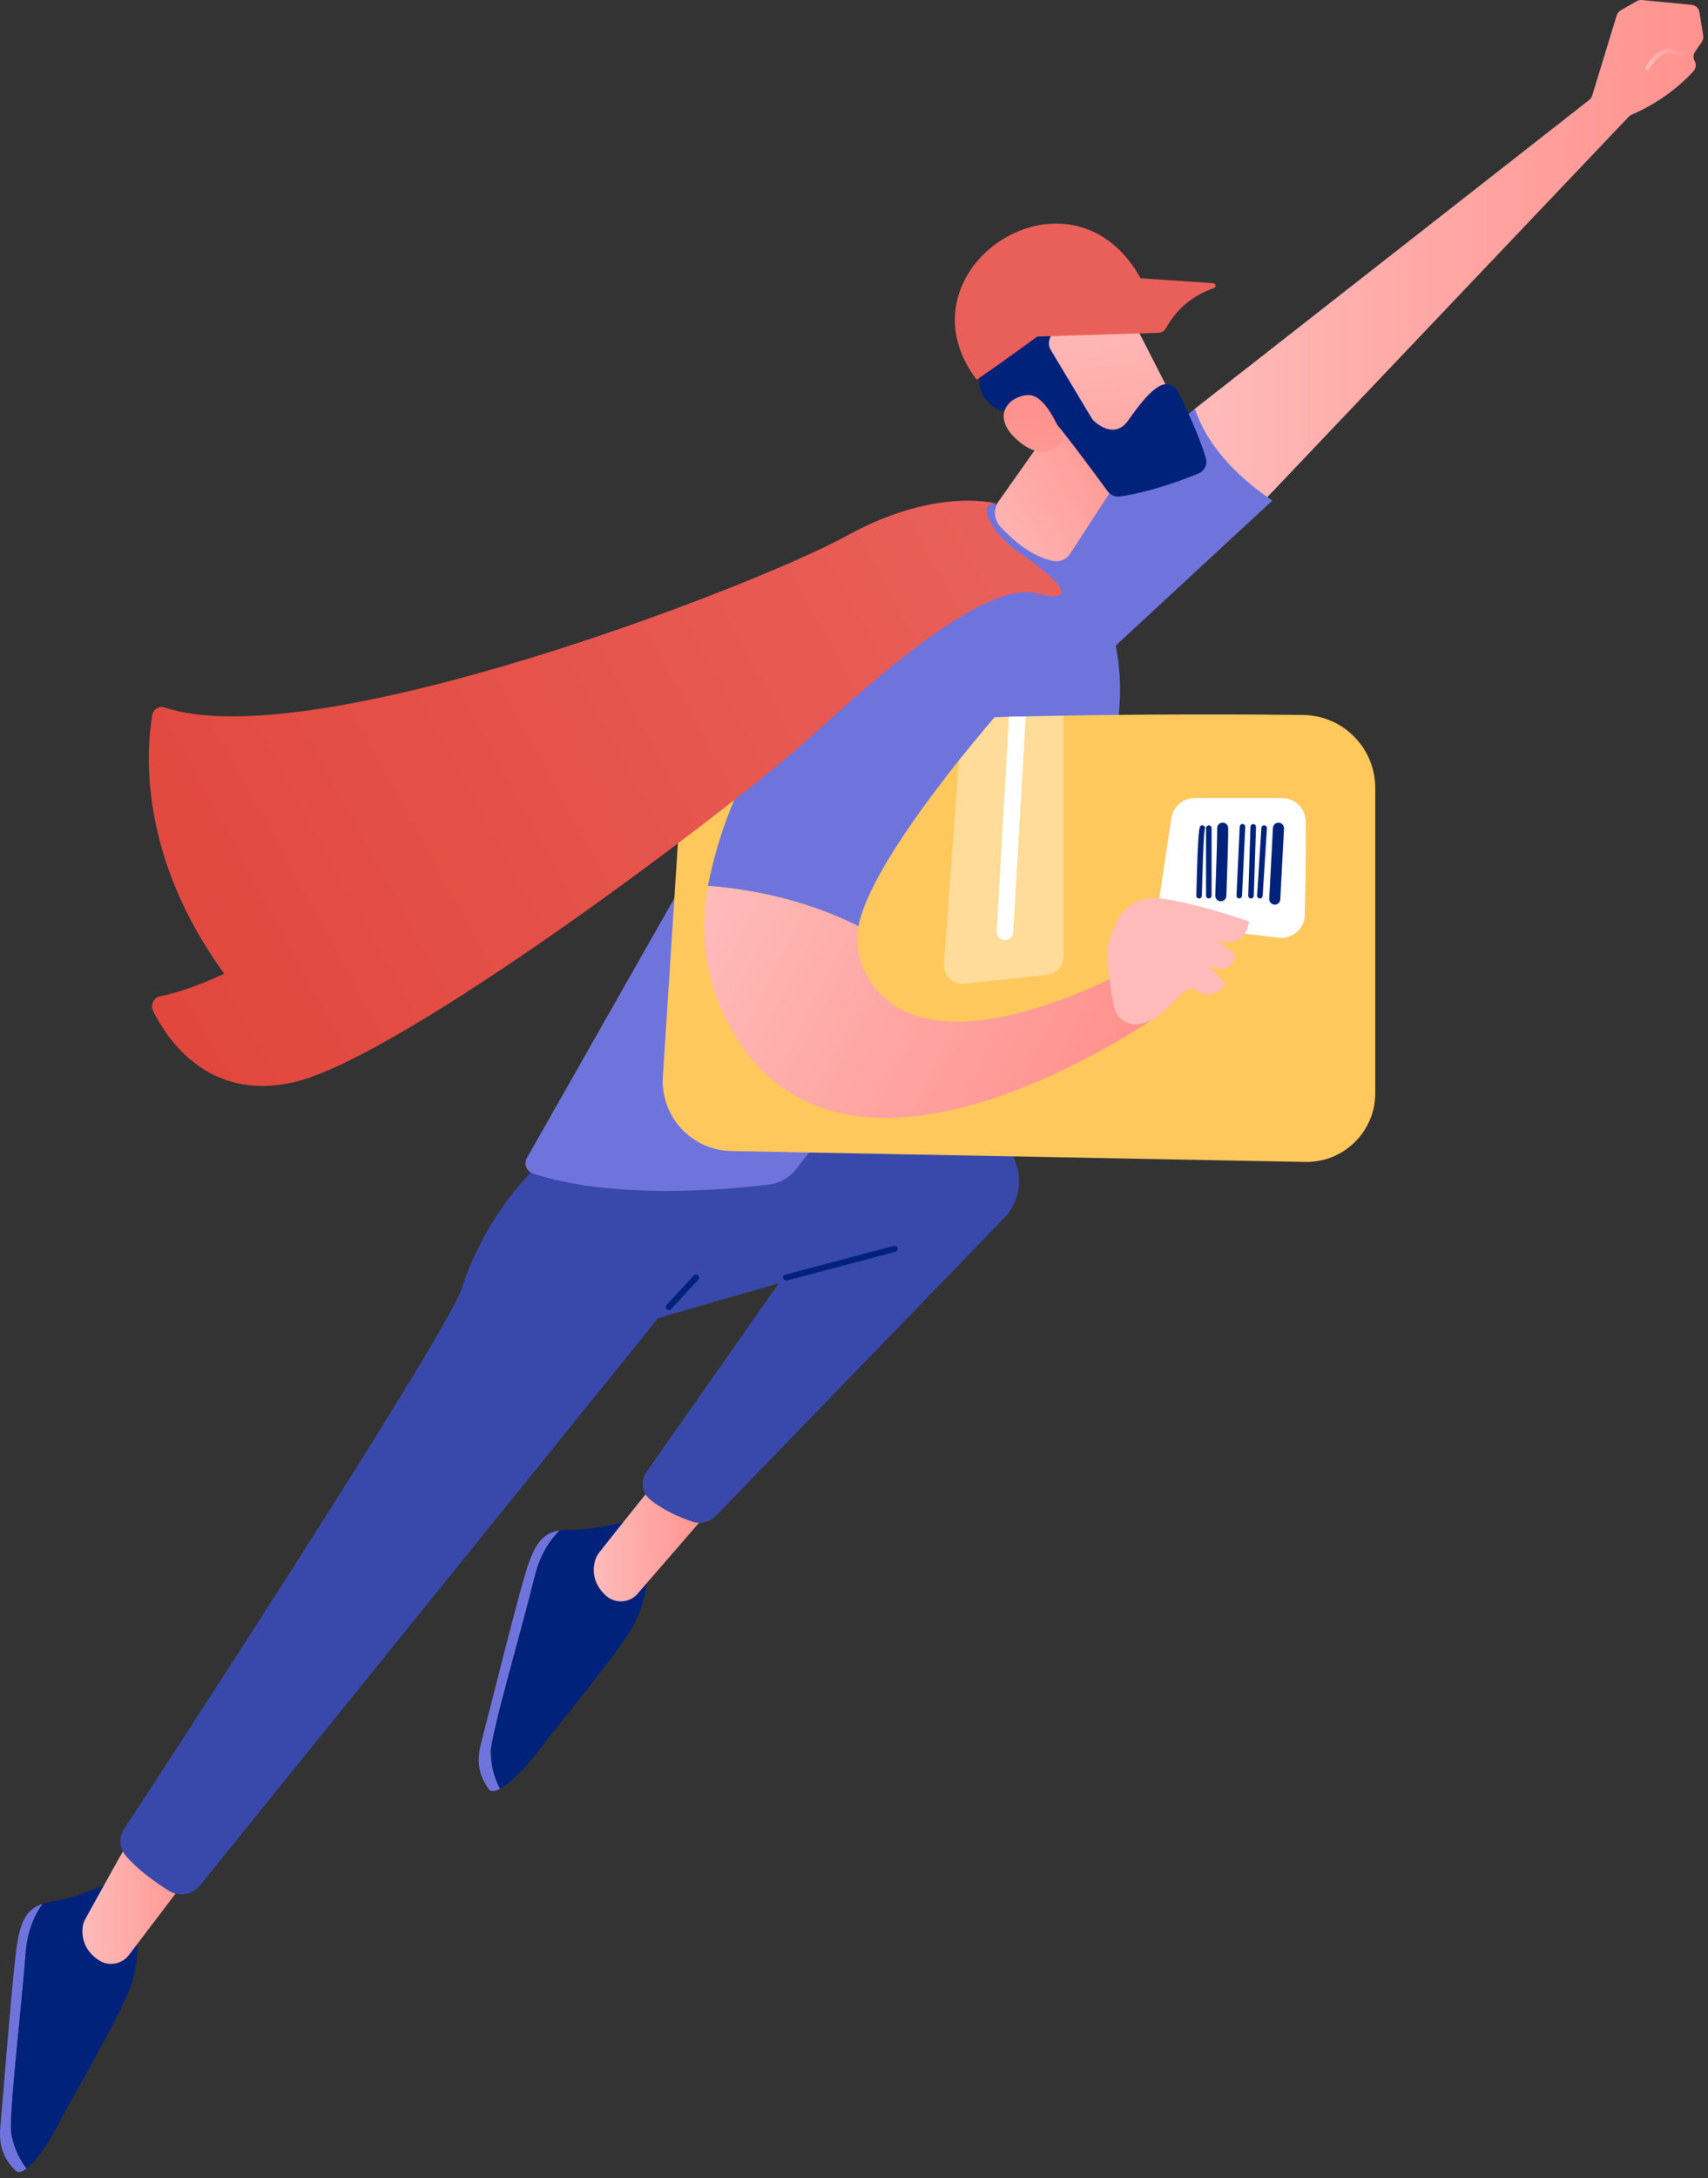 <svg width="255" height="325" viewBox="0 0 255 325" fill="none" xmlns="http://www.w3.org/2000/svg">
<rect x="0" y="0" width="255" height="325" fill="#333333" stroke="none"/>
<path d="M178.22 61.123L237.261 14.919C237.473 14.753 237.626 14.529 237.709 14.269L241.368 2.296C241.463 1.977 241.687 1.705 241.982 1.528L244.366 0.17C244.602 0.041 244.874 -0.019 245.145 0.005L252.546 0.725C253.148 0.784 253.632 1.233 253.726 1.835L254.281 5.295C254.34 5.638 254.257 5.98 254.069 6.263L253.077 7.704C252.794 8.117 252.758 8.649 253.006 9.097C253.278 9.581 253.207 10.195 252.841 10.609C251.613 11.978 248.533 14.989 243.599 17.115C243.434 17.186 243.28 17.292 243.15 17.434L186.553 76.97C186.045 77.513 177.582 61.607 178.22 61.123Z" fill="url(#paint0_linear)"/>
<path d="M245.937 10.456C245.889 10.456 245.842 10.444 245.795 10.42C245.642 10.338 245.594 10.149 245.677 10.007C245.748 9.877 247.495 6.748 249.702 7.421C251.425 7.952 251.909 7.752 251.909 7.752C252.051 7.657 252.228 7.704 252.322 7.846C252.417 7.988 252.369 8.188 252.228 8.271C252.098 8.366 251.496 8.614 249.525 8C247.802 7.468 246.232 10.267 246.22 10.302C246.149 10.396 246.043 10.456 245.937 10.456Z" fill="url(#paint1_linear)"/>
<path d="M178.385 60.982L151.709 83.347L159.971 102.44L189.952 74.692C184.157 70.724 180.132 66.202 178.385 60.982Z" fill="#6F74DD"/>
<path d="M3.836 291.439C4.084 288.062 5.193 285.676 6.374 284.059C3.86 284.885 2.904 286.751 2.325 291.757C1.629 297.709 0.378 313.838 0.047 317.404C-0.283 320.97 1.192 322.718 2.325 323.887C2.703 324.265 3.281 324.088 3.978 323.545C2.561 321.738 1.995 319.896 1.711 318.373C1.263 315.964 3.258 299.315 3.836 291.439Z" fill="#6F74DD"/>
<path d="M20.302 286.762L15.923 281.094C15.923 281.094 11.721 283.089 7.968 283.692C7.366 283.786 6.846 283.904 6.363 284.069C5.182 285.687 4.085 288.072 3.825 291.449C3.235 299.325 1.252 315.986 1.7 318.383C1.983 319.907 2.55 321.749 3.966 323.555C5.383 322.445 7.236 319.8 8.641 317.084C10.73 313.046 17.835 300.955 19.488 296.432C21.164 291.91 20.302 286.762 20.302 286.762Z" fill="#00227B"/>
<path d="M79.837 235.208C80.64 231.914 82.127 229.753 83.555 228.348C80.935 228.737 79.696 230.426 78.291 235.267C76.615 241.029 72.72 256.722 71.799 260.182C70.89 263.642 72.047 265.614 72.968 266.948C73.275 267.385 73.877 267.314 74.656 266.889C73.558 264.87 73.31 262.957 73.275 261.41C73.239 258.978 77.949 242.883 79.837 235.208Z" fill="#6F74DD"/>
<path d="M96.845 233.331L93.469 227.014C93.469 227.014 88.996 228.289 85.195 228.254C84.593 228.242 84.05 228.277 83.555 228.36C82.126 229.765 80.639 231.926 79.836 235.22C77.96 242.895 73.238 258.99 73.285 261.422C73.309 262.969 73.569 264.882 74.666 266.901C76.236 266.039 78.503 263.737 80.344 261.292C83.082 257.655 92.077 246.898 94.461 242.73C96.833 238.55 96.845 233.331 96.845 233.331Z" fill="#00227B"/>
<path d="M20.302 272.959C19.535 273.963 13.952 284.141 12.736 286.337C12.535 286.704 12.394 287.105 12.346 287.53C12.205 288.675 12.323 290.86 14.731 292.466C16.206 293.446 18.189 293.103 19.251 291.698L29.414 278.32L20.302 272.959Z" fill="url(#paint2_linear)"/>
<path d="M99.127 219.717C98.206 220.579 91.006 229.683 89.448 231.666C89.188 231.997 88.987 232.375 88.869 232.776C88.539 233.886 88.291 236.059 90.404 238.031C91.69 239.235 93.709 239.235 94.995 238.019L105.925 225.408L99.127 219.717Z" fill="url(#paint3_linear)"/>
<path d="M112.818 171.752C112.818 168.93 129.012 169.934 143.212 168.292C150.671 167.43 155.086 176.404 149.869 181.789L106.881 226.175C105.984 227.108 104.626 227.45 103.399 227.049C101.711 226.494 99.267 225.49 97.096 223.778C95.821 222.774 95.597 220.932 96.529 219.61L116.288 191.459L98.264 196.667L29.852 281.33C28.718 282.723 26.724 283.066 25.201 282.109C23.183 280.846 20.503 278.945 18.733 276.831C17.8 275.721 17.741 274.115 18.532 272.899C26.074 261.363 67.091 198.509 69.039 191.979C71.187 184.788 79.048 171.622 86.413 171.15C93.755 170.666 112.818 171.752 112.818 171.752Z" fill="#3949AB"/>
<path d="M117.36 191.082C117.16 191.082 116.971 190.952 116.923 190.739C116.864 190.491 117.006 190.244 117.254 190.184L133.472 185.886C133.72 185.827 133.968 185.969 134.027 186.217C134.086 186.465 133.944 186.713 133.696 186.772L117.478 191.07C117.431 191.07 117.396 191.082 117.36 191.082Z" fill="#00227B"/>
<path d="M99.857 195.474C99.75 195.474 99.632 195.438 99.55 195.355C99.361 195.178 99.349 194.895 99.526 194.706L103.575 190.313C103.752 190.125 104.035 190.113 104.224 190.29C104.413 190.467 104.425 190.75 104.247 190.939L100.199 195.332C100.104 195.426 99.987 195.474 99.857 195.474Z" fill="#00227B"/>
<path d="M159.958 82.531C159.958 82.531 168.527 91.281 167.052 106.383C166.615 110.823 164.88 115.05 162.142 118.581L118.882 174.421C117.879 175.708 116.415 176.547 114.798 176.747C108.436 177.527 91.51 179.05 79.541 175.082C78.585 174.763 78.172 173.642 78.668 172.768L117.997 103.538L141.816 75.812C141.828 75.824 153.183 71.916 159.958 82.531Z" fill="#6F74DD"/>
<path d="M35.624 144.831C35.482 144.831 35.352 144.76 35.27 144.618C35.164 144.429 35.234 144.181 35.435 144.075C35.6 143.98 52.22 134.935 55.761 132.007C55.926 131.865 56.174 131.889 56.315 132.054C56.457 132.22 56.433 132.479 56.268 132.609C52.668 135.585 36.509 144.394 35.825 144.772C35.754 144.819 35.683 144.831 35.624 144.831Z" fill="url(#paint4_linear)"/>
<path d="M162.038 56.493L149.113 74.76C148.275 75.953 148.381 77.558 149.384 78.621C151.131 80.487 154.058 83.096 157.234 83.699C158.213 83.888 159.216 83.474 159.759 82.636L166.629 72.08C166.629 72.068 167.951 55.489 162.038 56.493Z" fill="url(#paint5_linear)"/>
<path d="M165.685 41.239C165.945 41.487 176.721 62.647 176.721 62.647L164.516 68.539L151.332 50.001C151.332 50.001 161.318 37.118 165.685 41.239Z" fill="url(#paint6_linear)"/>
<path d="M156.879 52.219L162.969 62.374C163.064 62.528 163.17 62.67 163.3 62.788C164.02 63.461 166.499 65.421 168.423 62.752C170.051 60.473 171.586 58.407 173.227 57.545C174.183 57.049 175.363 57.45 175.859 58.407C176.862 60.391 178.81 64.453 180.025 68.29C180.332 69.258 179.836 70.286 178.892 70.664C176.425 71.667 171.539 73.474 167.207 74.076C166.499 74.171 165.79 73.875 165.365 73.297C163.501 70.746 158.248 63.602 156.454 61.808C154.79 60.143 151.709 60.769 150.328 61.17C149.797 61.324 149.242 61.253 148.77 60.969C147.365 60.119 144.91 58.017 147.153 54.439C147.708 53.554 147.424 52.373 146.551 51.794C144.981 50.767 143.281 48.819 144.898 45.678C146.539 42.502 149.478 42.218 151.473 42.454C152.358 42.561 153.255 42.1 153.597 41.273C153.94 40.435 154.86 40.766 155.309 40.187C155.698 39.691 155.592 39.337 155.84 38.9C156.643 37.471 156.584 36.326 158.437 35.523C159.865 34.897 161.494 34.874 163.04 35.122C163.89 35.263 164.764 35.488 165.46 36.007C166.074 36.468 166.522 37.129 166.947 37.778C167.832 39.124 168.765 40.742 168.175 42.254C167.301 44.521 163.536 44.934 161.541 45.631C159.062 46.505 157.693 48.028 156.737 50.496C156.513 51.074 156.56 51.7 156.879 52.219Z" fill="#00227B"/>
<path d="M158.732 65.551C158.732 65.551 156.395 58.691 153.397 58.951C150.399 59.199 148.038 62.186 151.756 65.551C156.371 69.719 158.732 65.551 158.732 65.551Z" fill="url(#paint7_linear)"/>
<path d="M205.321 163.12V117.589C205.321 111.602 200.517 106.737 194.533 106.678C176.58 106.477 139.564 106.477 109.276 109.028C105.145 109.382 101.923 112.771 101.781 116.915L98.948 160.936C98.736 166.757 103.339 171.622 109.158 171.74L194.887 173.369C200.623 173.464 205.321 168.847 205.321 163.12Z" fill="#FFC85D"/>
<path d="M194.933 122.514C195.004 126.387 194.898 132.539 194.803 136.507C194.756 138.573 192.938 140.144 190.884 139.907L176.118 138.172C174.147 137.935 172.766 136.129 173.061 134.169L174.879 122.066C175.139 120.353 176.614 119.078 178.349 119.078H191.439C193.328 119.09 194.886 120.613 194.933 122.514Z" fill="white"/>
<path opacity="0.37" d="M156.323 145.445L144.001 146.779C142.277 146.968 140.802 145.539 140.932 143.815L143.623 107.151C148.793 106.986 153.88 106.868 158.802 106.785V142.693C158.802 144.098 157.74 145.291 156.323 145.445Z" fill="white"/>
<path d="M151.271 139.093C151.236 139.754 150.693 140.262 150.032 140.262C150.008 140.262 149.985 140.262 149.961 140.262C149.277 140.227 148.757 139.636 148.793 138.951L150.646 106.952C151.484 106.928 152.31 106.916 153.136 106.893L151.271 139.093Z" fill="white"/>
<path d="M188.097 134.059C188.31 134.059 188.499 133.894 188.51 133.67L189.148 123.586C189.16 123.361 188.994 123.16 188.758 123.149C188.522 123.125 188.333 123.302 188.322 123.538L187.684 133.622C187.672 133.847 187.838 134.047 188.074 134.059C188.074 134.059 188.086 134.059 188.097 134.059Z" fill="#00227B"/>
<path d="M186.775 134.061C186.999 134.061 187.176 133.884 187.188 133.66L187.519 123.387C187.53 123.162 187.342 122.961 187.117 122.961C186.858 122.95 186.704 123.139 186.692 123.363L186.362 133.636C186.35 133.86 186.539 134.061 186.763 134.061H186.775Z" fill="#00227B"/>
<path d="M184.994 134.059C184.769 134.047 184.592 133.858 184.604 133.622C184.769 130.174 185.076 123.585 185.088 123.361C185.088 123.136 185.277 122.947 185.501 122.947C185.725 122.947 185.914 123.136 185.914 123.361C185.914 123.526 185.513 131.969 185.43 133.657C185.419 133.881 185.241 134.047 185.017 134.047C185.005 134.059 185.005 134.059 184.994 134.059Z" fill="#00227B"/>
<path d="M182.266 134.472C182.715 134.472 183.08 134.118 183.092 133.669C183.446 123.715 183.376 123.491 183.34 123.349C183.222 122.912 182.762 122.653 182.325 122.771C181.924 122.877 181.664 123.278 181.723 123.68C181.747 124.282 181.57 130.068 181.44 133.622C181.428 134.083 181.782 134.461 182.231 134.472C182.242 134.472 182.254 134.472 182.266 134.472Z" fill="#00227B"/>
<path d="M180.472 134.059C180.696 134.059 180.885 133.87 180.885 133.646V123.562C180.885 123.337 180.696 123.148 180.472 123.148C180.247 123.148 180.059 123.337 180.059 123.562V133.646C180.059 133.882 180.247 134.059 180.472 134.059Z" fill="#00227B"/>
<path d="M179.021 134.06C179.245 134.06 179.434 133.883 179.434 133.658C179.516 130.151 179.693 124.436 179.859 123.751C179.929 123.622 179.929 123.456 179.847 123.326C179.717 123.137 179.469 123.078 179.28 123.208C179.056 123.35 178.843 123.492 178.607 133.647C178.607 133.871 178.784 134.06 179.021 134.06Z" fill="#00227B"/>
<path d="M190.318 134.982C190.754 134.982 191.12 134.639 191.144 134.202L191.699 123.622C191.722 123.162 191.368 122.772 190.92 122.748C190.483 122.713 190.07 123.079 190.046 123.528L189.491 134.108C189.468 134.568 189.822 134.946 190.27 134.982C190.294 134.982 190.306 134.982 190.318 134.982Z" fill="#00227B"/>
<path d="M170.524 41.947C160.161 22.37 133.308 40.153 145.808 56.648C155.097 50.461 165.602 41.274 170.524 41.947Z" fill="url(#paint8_linear)"/>
<path d="M149.844 105.45L126.568 93.512C126.568 93.512 109.948 109.901 105.699 132.183C110.586 132.537 119.474 133.812 128.173 138.205C130.085 127.696 149.844 105.45 149.844 105.45Z" fill="#6F74DD"/>
<path d="M169.014 144.381C169.014 144.381 139.989 160.794 130.192 146.778C128.162 143.873 127.678 140.98 128.174 138.217C119.475 133.825 110.587 132.55 105.7 132.195C104.414 138.914 105.098 146.058 109.041 153.273C126.203 184.67 172.862 151.537 172.862 151.537L169.014 144.381Z" fill="url(#paint9_linear)"/>
<path d="M170.394 152.729C168.541 153.225 166.664 152.009 166.298 150.12C165.72 147.179 165 142.657 165.578 140.591C166.464 137.367 168.199 133.234 173.947 134.143C179.695 135.064 186.482 137.485 186.482 137.485C186.482 137.485 186.14 141.677 181.773 140.331L184.487 142.433C184.487 142.433 184.098 145.786 180.415 143.991L182.929 146.778C182.929 146.778 181.348 149.541 178.633 147.77C176.367 146.317 175.092 151.489 170.394 152.729Z" fill="url(#paint10_linear)"/>
<path d="M23.96 148.634C22.945 148.823 22.414 149.933 22.863 150.854C24.964 155.081 31.137 164.421 43.873 161.469C60.173 157.703 109.913 120.094 121.173 109.821C132.434 99.548 147.341 86.749 154.636 88.531C161.931 90.314 157.528 86.087 152.476 82.698C147.424 79.309 145.547 74.326 149.313 75.259C149.313 75.259 140.236 72.319 126.379 79.959C112.84 87.421 46.706 112.95 24.574 105.559C23.76 105.287 22.886 105.818 22.745 106.669C21.859 111.711 20.526 127.51 33.474 145.281C33.462 145.257 28.41 147.784 23.96 148.634Z" fill="url(#paint11_linear)"/>
<path d="M154.341 50.236L172.943 49.657C173.415 49.646 173.852 49.386 174.076 48.973C175.74 45.962 178.183 44.049 181.229 42.986C181.618 42.856 181.536 42.289 181.123 42.254L169.72 41.475C169.709 41.475 169.697 41.475 169.685 41.475C163.996 41.911 158.967 45.336 154.163 49.811C154.01 49.976 154.128 50.248 154.341 50.236Z" fill="url(#paint12_linear)"/>
<defs>
<linearGradient id="paint0_linear" x1="178.183" y1="38.489" x2="254.293" y2="38.489" gradientUnits="userSpaceOnUse">
<stop stop-color="#FEBBBA"/>
<stop offset="1" stop-color="#FF928E"/>
</linearGradient>
<linearGradient id="paint1_linear" x1="245.633" y1="8.884" x2="252.357" y2="8.884" gradientUnits="userSpaceOnUse">
<stop stop-color="#FEBBBA"/>
<stop offset="1" stop-color="#FF928E"/>
</linearGradient>
<linearGradient id="paint2_linear" x1="12.313" y1="282.986" x2="29.418" y2="282.986" gradientUnits="userSpaceOnUse">
<stop stop-color="#FEBBBA"/>
<stop offset="1" stop-color="#FF928E"/>
</linearGradient>
<linearGradient id="paint3_linear" x1="88.659" y1="229.322" x2="105.924" y2="229.322" gradientUnits="userSpaceOnUse">
<stop stop-color="#FEBBBA"/>
<stop offset="1" stop-color="#FF928E"/>
</linearGradient>
<linearGradient id="paint4_linear" x1="53.041" y1="129.413" x2="38.584" y2="147.332" gradientUnits="userSpaceOnUse">
<stop stop-color="#F9C200"/>
<stop offset="0.996" stop-color="#9B1E5F"/>
</linearGradient>
<linearGradient id="paint5_linear" x1="142.995" y1="80.091" x2="169.657" y2="64.648" gradientUnits="userSpaceOnUse">
<stop stop-color="#FEBBBA"/>
<stop offset="1" stop-color="#FF928E"/>
</linearGradient>
<linearGradient id="paint6_linear" x1="162.143" y1="45.235" x2="169.713" y2="89.763" gradientUnits="userSpaceOnUse">
<stop stop-color="#FEBBBA"/>
<stop offset="1" stop-color="#FF928E"/>
</linearGradient>
<linearGradient id="paint7_linear" x1="155.579" y1="93.838" x2="154.233" y2="62.569" gradientUnits="userSpaceOnUse">
<stop stop-color="#FEBBBA"/>
<stop offset="1" stop-color="#FF928E"/>
</linearGradient>
<linearGradient id="paint8_linear" x1="452.174" y1="-35.657" x2="379.473" y2="-16.214" gradientUnits="userSpaceOnUse">
<stop stop-color="#E1473D"/>
<stop offset="1" stop-color="#E9605A"/>
</linearGradient>
<linearGradient id="paint9_linear" x1="105.572" y1="133.998" x2="162.782" y2="163.783" gradientUnits="userSpaceOnUse">
<stop stop-color="#FEBBBA"/>
<stop offset="1" stop-color="#FF928E"/>
</linearGradient>
<linearGradient id="paint10_linear" x1="226.94" y1="137.666" x2="290.696" y2="131.114" gradientUnits="userSpaceOnUse">
<stop stop-color="#FEBBBA"/>
<stop offset="1" stop-color="#FF928E"/>
</linearGradient>
<linearGradient id="paint11_linear" x1="20.348" y1="141.502" x2="147.285" y2="72.398" gradientUnits="userSpaceOnUse">
<stop stop-color="#E1473D"/>
<stop offset="1" stop-color="#E9605A"/>
</linearGradient>
<linearGradient id="paint12_linear" x1="-106.448" y1="-27.134" x2="-39.499" y2="-9.23" gradientUnits="userSpaceOnUse">
<stop stop-color="#E1473D"/>
<stop offset="1" stop-color="#E9605A"/>
</linearGradient>
</defs>
</svg>
